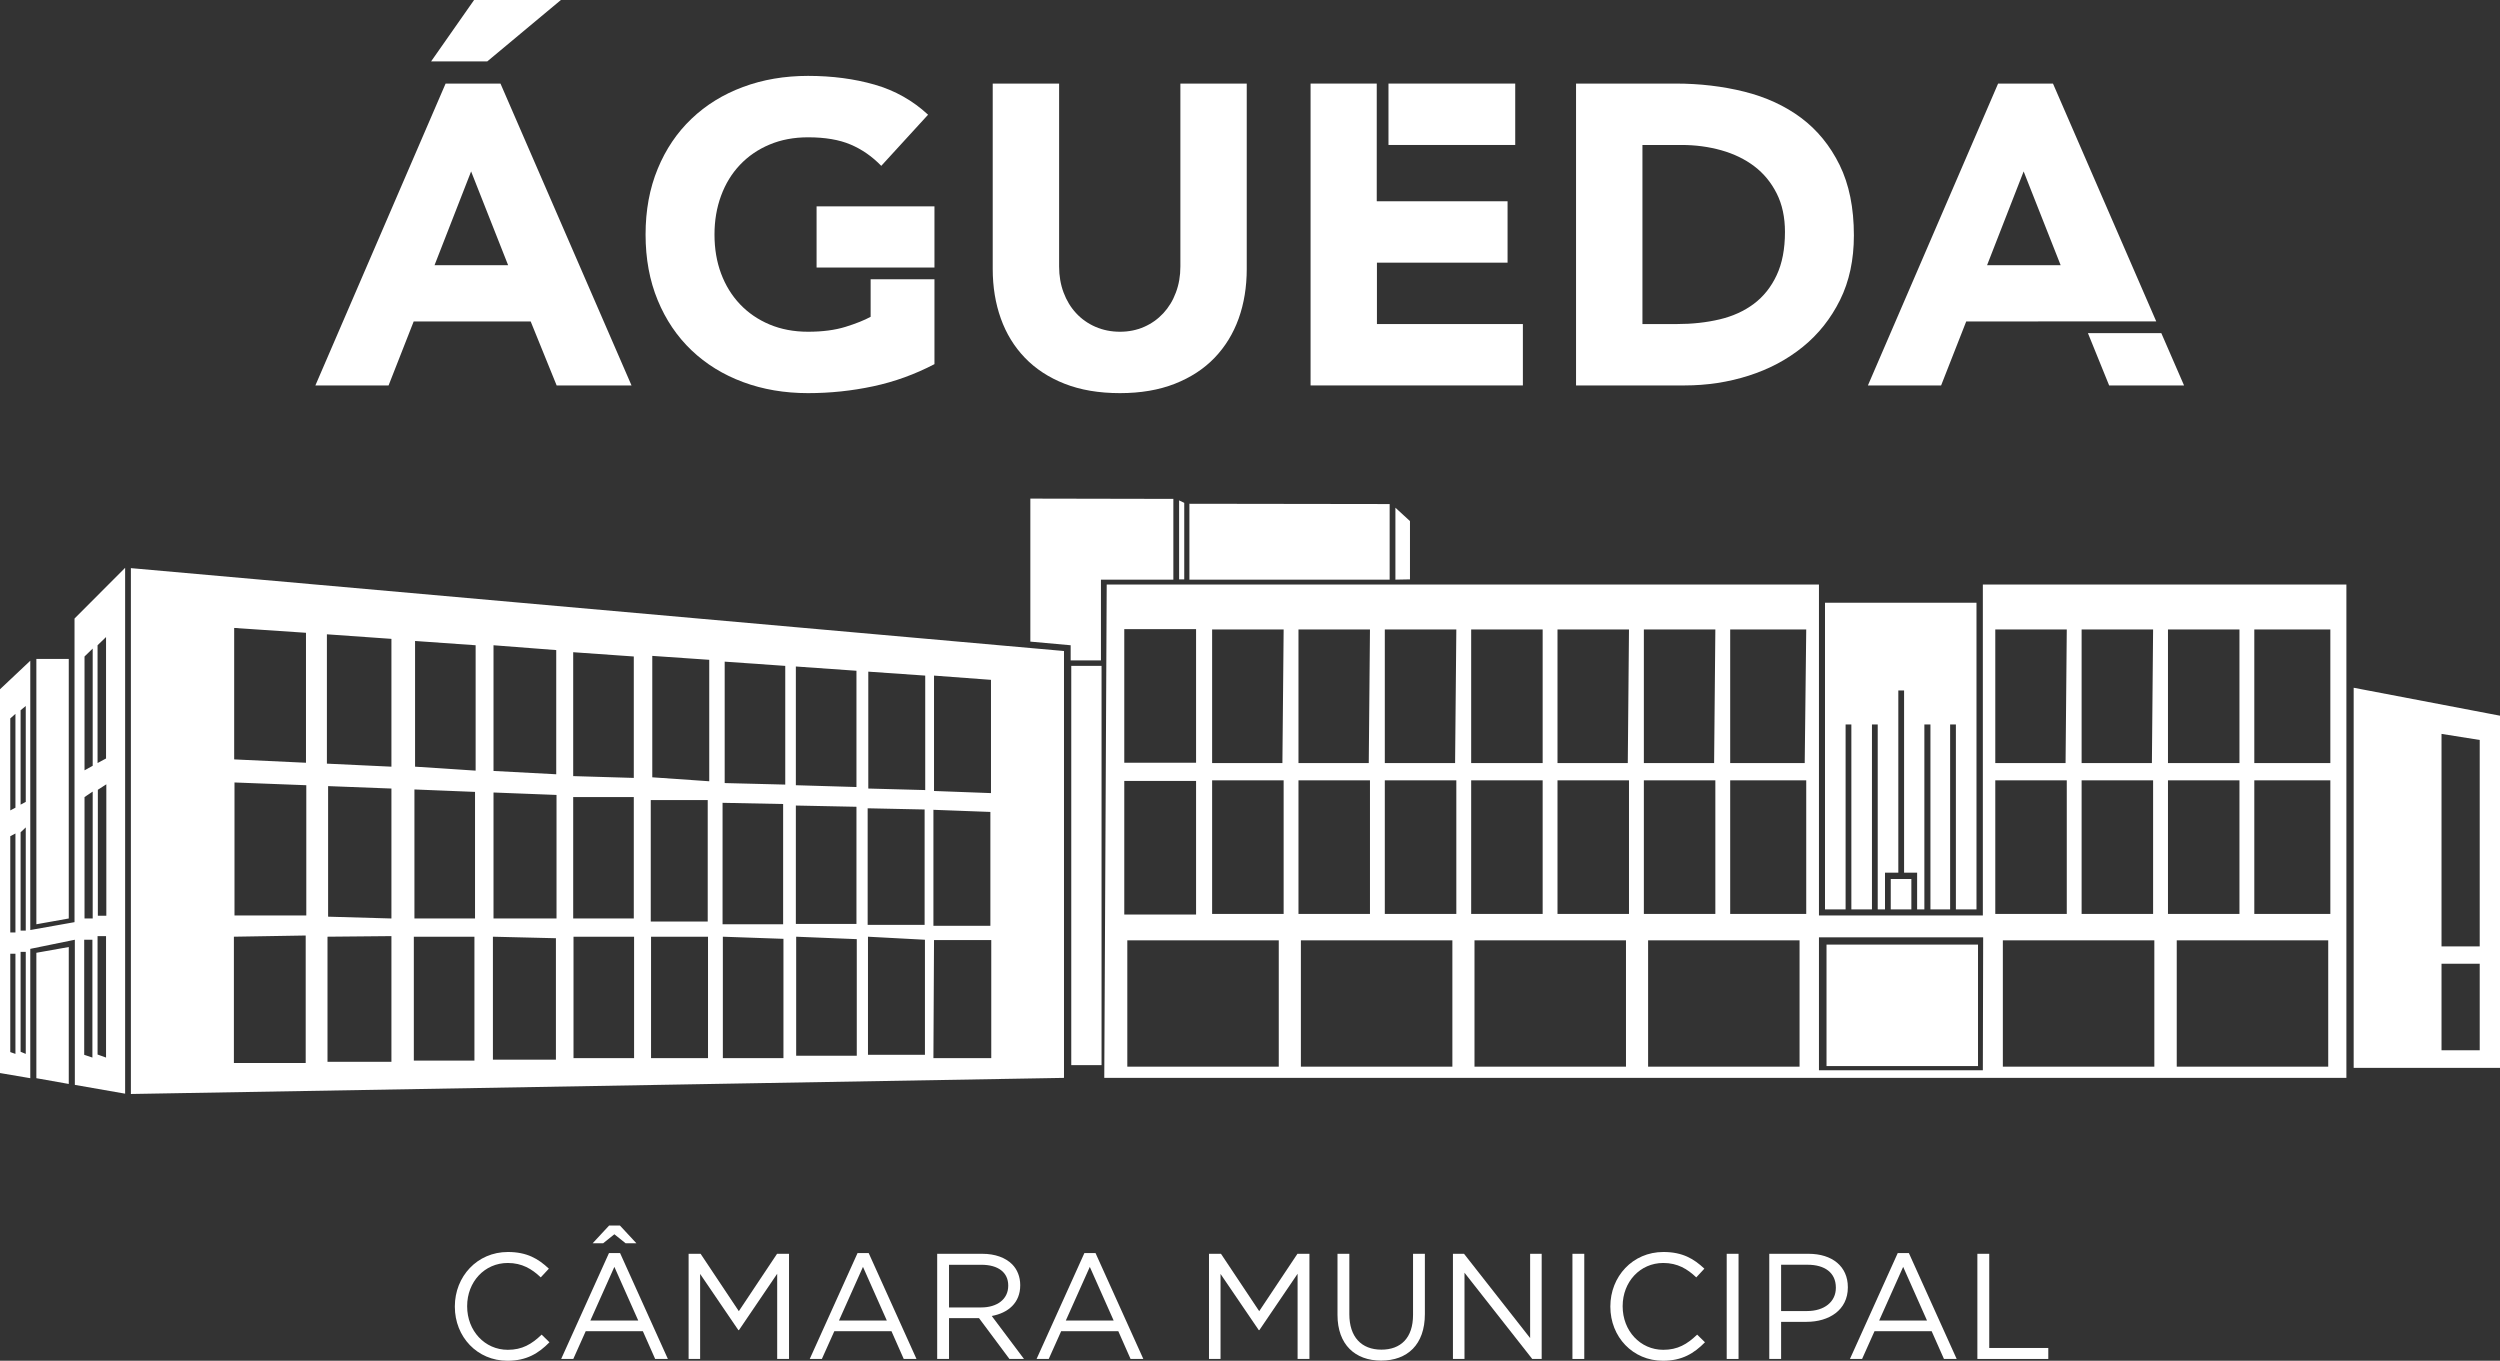 <svg width="79" height="43" viewBox="0 0 79 43" fill="none" xmlns="http://www.w3.org/2000/svg">
<rect x="0" y="0" width="79" height="43" fill="#333333" stroke="none"/>
<path d="M4.136 17.953L33.622 20.572V34.061L4.136 34.57V17.953ZM12.369 24.227V20.188L10.33 20.044V24.131L12.369 24.227ZM15.03 24.352V20.39L13.116 20.255V24.227L15.03 24.352V24.352ZM17.577 24.467V20.543L15.595 20.39V24.362L17.577 24.467V24.467ZM20.028 24.582V20.745L18.113 20.61V24.525L20.028 24.582V24.582ZM22.412 24.688V20.85L20.612 20.726V24.563L22.412 24.688ZM24.814 24.793V21.042L22.9 20.908V24.745L24.814 24.793ZM27.064 24.87V21.196L25.149 21.061V24.813L27.064 24.87V24.87ZM29.237 24.966V21.349L27.438 21.224V24.918L29.237 24.966ZM31.315 25.062V21.483L29.515 21.349V24.995L31.315 25.062V25.062ZM9.669 24.103V19.996L7.4 19.843V23.997L9.669 24.103ZM27.428 29.6V33.332H29.228V29.696L27.428 29.6ZM25.159 29.6V33.361H27.074V29.677L25.159 29.6ZM22.842 29.6V33.438H24.757V29.667L22.842 29.6ZM20.573 33.438H22.373V29.6H20.573V33.438ZM18.123 33.438H20.037V29.6H18.123V33.438ZM15.576 29.6V33.486H17.567V29.648L15.576 29.6ZM13.077 33.514H14.992V29.6H13.077V33.514ZM10.349 29.6V33.553H12.369V29.581L10.349 29.6ZM7.391 29.6V33.591H9.66V29.562L7.391 29.6ZM29.496 33.438H31.324V29.706H29.515L29.496 33.438H29.496ZM29.496 29.255H31.296V25.657L29.496 25.59V29.255ZM27.418 25.542V29.226H29.218V25.58L27.418 25.542ZM25.149 25.455V29.197H27.064V25.494L25.149 25.455ZM22.833 25.369V29.207H24.747V25.407L22.833 25.369ZM20.564 29.12H22.364V25.283H20.564V29.12ZM18.113 29.024H20.028V25.187H18.113V29.024ZM15.595 25.043V29.024H17.586V25.12L15.595 25.043ZM13.096 24.947V29.024H15.011V25.024L13.096 24.947ZM10.368 24.841V28.967L12.369 29.024V24.918L10.368 24.841ZM7.41 24.726V28.928H9.679V24.813L7.41 24.726ZM57.67 19.047H62.457V28.737H61.806V22.894H61.624V28.737H61.002V22.894H60.81V28.737H60.581V27.576H60.169V21.819H59.987V27.576H59.566V28.737H59.336V22.894H59.154V28.737H58.503V22.894H58.321V28.737H57.67V19.047H57.67ZM59.748 27.777H60.399V28.737H59.748V27.777ZM34.972 18.471H57.479V28.928H62.658V18.471H74.146V34.061H34.895L34.972 18.471ZM63.29 33.706H68.077V29.715H63.29V33.706ZM52.08 33.706H56.866V29.715H52.08V33.706ZM46.594 33.706H51.381V29.715H46.594V33.706ZM41.108 33.706H45.895V29.715H41.108V33.706ZM35.623 33.706H40.409V29.715H35.623V33.706ZM68.785 33.706H73.572V29.715H68.785V33.706ZM62.668 29.619H57.479V33.821H62.658L62.668 29.619ZM40.563 19.891H38.303V24.112H40.524L40.563 19.891ZM40.563 24.659H38.303V28.881H40.563V24.659ZM43.291 19.891H41.032V24.112H43.253L43.291 19.891ZM43.291 24.659H41.032V28.881H43.291V24.659ZM46.02 19.891H43.76V24.112H45.981L46.02 19.891ZM46.02 24.659H43.76V28.881H46.02V24.659ZM48.748 19.891H46.489V24.112H48.748V19.891ZM48.748 24.659H46.489V28.881H48.748V24.659ZM51.476 19.891H49.217V24.112H51.438L51.476 19.891ZM51.476 24.659H49.217V28.881H51.476V24.659ZM54.205 19.891H51.946V24.112H54.166L54.205 19.891ZM54.205 24.659H51.946V28.881H54.205V24.659ZM57.077 19.891H54.674V24.112H57.029L57.077 19.891ZM57.077 24.659H54.674V28.881H57.077V24.659ZM65.31 19.891H63.051V24.112H65.272L65.31 19.891ZM65.31 24.659H63.051V28.881H65.31V24.659ZM68.038 19.891H65.779V24.112H68L68.038 19.891ZM68.038 24.659H65.779V28.881H68.038V24.659ZM70.767 19.891H68.508V24.112H70.767V19.891ZM70.767 24.659H68.508V28.881H70.767V24.659ZM73.639 19.891H71.236V24.112H73.639V19.891ZM73.639 24.659H71.236V28.881H73.639V24.659ZM35.527 28.9H37.796V24.678H35.527V28.9ZM35.527 24.103H37.796V19.881H35.527V24.103ZM62.505 33.687H57.718V29.85H62.505V33.687ZM43.913 15.928V18.317H37.585V15.919L43.913 15.928ZM44.095 18.317V16.044L44.555 16.466V18.308L44.095 18.317ZM37.078 15.765V18.317H34.79V20.869H33.833V20.39L32.559 20.275V15.756L37.078 15.765L37.078 15.765ZM34.809 33.658H33.852V21.042H34.809V33.658ZM37.26 18.308V15.813L37.422 15.89V18.308H37.26V18.308ZM78.359 30.454H77.152V33.188H78.359V30.454ZM77.152 23.191V29.907H78.359V23.383L77.152 23.191ZM74.376 21.733L79 22.616V33.745H74.376V21.733ZM3.083 20.39V24.112L3.351 23.968V20.131L3.083 20.39ZM2.671 20.745V24.342L2.929 24.199V20.495L2.671 20.745ZM0.651 22.443V25.427L0.814 25.34V22.309L0.651 22.443ZM0.325 25.609L0.488 25.523V22.558L0.325 22.702V25.609ZM3.092 24.957V28.938H3.36V24.784L3.092 24.957ZM2.671 25.187V29.024H2.929V25.014L2.671 25.187ZM0.651 26.3V29.408H0.814V26.146L0.651 26.3ZM0.325 29.466H0.488V26.338L0.325 26.424V29.466ZM0.488 33.303V30.137H0.325V33.246L0.488 33.303ZM0.814 33.303V30.08H0.651V33.236L0.814 33.303ZM2.92 33.419V29.696H2.661V33.332L2.92 33.419ZM3.351 33.419V29.581H3.083V33.323L3.351 33.419ZM3.954 17.943V34.56L2.365 34.282V29.696L0.957 29.984V34.071L0 33.908V21.781L0.957 20.879V29.389L2.355 29.14V19.546L3.954 17.943L3.954 17.943ZM1.149 20.822H2.173V29.024L1.149 29.207V20.822V20.822ZM2.173 34.253L1.149 34.071V30.108L2.173 29.926V34.253V34.253Z" fill="white"/>
<path d="M14.373 41.291V41.282C14.373 40.342 15.075 39.563 16.05 39.563C16.652 39.563 17.012 39.777 17.344 40.09L17.088 40.365C16.808 40.099 16.496 39.91 16.046 39.91C15.311 39.91 14.762 40.508 14.762 41.272V41.282C14.762 42.051 15.316 42.654 16.046 42.654C16.5 42.654 16.799 42.478 17.116 42.174L17.363 42.416C17.017 42.768 16.638 43 16.036 43C15.079 43 14.373 42.245 14.373 41.291L14.373 41.291Z" fill="white"/>
<path d="M19.249 38.727H19.59L20.111 39.288H19.77L19.414 39.003L19.059 39.288H18.727L19.248 38.727H19.249ZM20.168 41.728L19.414 40.033L18.656 41.728H20.168ZM19.244 39.596H19.594L21.105 42.943H20.703L20.314 42.065H18.509L18.116 42.943H17.733L19.244 39.596Z" fill="white"/>
<path d="M21.76 39.62H22.139L23.347 41.433L24.555 39.62H24.933V42.943H24.559V40.251L23.351 42.032H23.332L22.124 40.256V42.943H21.76V39.62Z" fill="white"/>
<path d="M28.023 41.728L27.27 40.033L26.512 41.728H28.023ZM27.099 39.596H27.45L28.961 42.943H28.558L28.17 42.065H26.365L25.971 42.943H25.588L27.099 39.596Z" fill="white"/>
<path d="M31.008 41.315C31.505 41.315 31.86 41.058 31.86 40.631V40.621C31.86 40.213 31.548 39.967 31.012 39.967H29.989V41.315H31.008ZM29.615 39.62H31.041C31.448 39.62 31.775 39.743 31.984 39.952C32.145 40.114 32.239 40.346 32.239 40.608V40.617C32.239 41.168 31.86 41.49 31.339 41.585L32.358 42.943H31.898L30.936 41.652H29.989V42.943H29.615V39.62Z" fill="white"/>
<path d="M35.191 41.728L34.438 40.033L33.68 41.728H35.191ZM34.267 39.596H34.618L36.129 42.943H35.726L35.338 42.065H33.533L33.14 42.943H32.756L34.267 39.596Z" fill="white"/>
<path d="M38.204 39.62H38.583L39.791 41.433L40.999 39.62H41.378V42.943H41.004V40.251L39.796 42.032H39.777L38.569 40.256V42.943H38.204V39.62Z" fill="white"/>
<path d="M42.265 41.552V39.62H42.639V41.528C42.639 42.245 43.018 42.649 43.653 42.649C44.264 42.649 44.652 42.279 44.652 41.552V39.62H45.026V41.524C45.026 42.492 44.472 42.995 43.643 42.995C42.824 42.995 42.265 42.492 42.265 41.552H42.265Z" fill="white"/>
<path d="M45.913 39.62H46.263L48.352 42.283V39.62H48.717V42.943H48.419L46.278 40.218V42.943H45.913V39.62Z" fill="white"/>
<path d="M49.689 39.62H50.063V42.943H49.689V39.62Z" fill="white"/>
<path d="M50.887 41.291V41.282C50.887 40.342 51.588 39.563 52.564 39.563C53.166 39.563 53.526 39.777 53.858 40.09L53.602 40.365C53.322 40.099 53.01 39.91 52.56 39.91C51.825 39.91 51.276 40.508 51.276 41.272V41.282C51.276 42.051 51.83 42.654 52.56 42.654C53.014 42.654 53.313 42.478 53.63 42.174L53.877 42.416C53.531 42.768 53.152 43 52.55 43C51.593 43 50.887 42.245 50.887 41.291L50.887 41.291Z" fill="white"/>
<path d="M54.564 39.62H54.938V42.943H54.564V39.62Z" fill="white"/>
<path d="M57.103 41.429C57.653 41.429 58.013 41.134 58.013 40.697V40.688C58.013 40.213 57.657 39.966 57.122 39.966H56.283V41.429H57.103H57.103ZM55.909 39.62H57.151C57.899 39.62 58.392 40.019 58.392 40.674V40.683C58.392 41.4 57.795 41.77 57.089 41.77H56.283V42.943H55.909V39.62H55.909Z" fill="white"/>
<path d="M60.893 41.728L60.14 40.033L59.382 41.728H60.893ZM59.969 39.596H60.32L61.831 42.943H61.429L61.04 42.065H59.235L58.842 42.943H58.458L59.969 39.596Z" fill="white"/>
<path d="M62.485 39.62H62.86V42.596H64.726V42.943H62.485V39.62Z" fill="white"/>
<path d="M13.731 8.381L14.887 5.417L16.057 8.381H13.731ZM15.815 2.641H14.081L9.966 12.18H12.279L13.072 10.159H16.77L17.59 12.18H19.956L15.815 2.641Z" fill="white"/>
<path d="M17.724 0H14.981L13.623 1.94H15.398L17.724 0Z" fill="white"/>
<path d="M29.529 6.521H25.804V8.454H29.529V6.521Z" fill="white"/>
<path d="M27.512 10.011C27.315 10.119 27.05 10.225 26.719 10.328C26.387 10.431 25.993 10.483 25.535 10.483C25.087 10.483 24.682 10.406 24.319 10.254C23.956 10.101 23.644 9.888 23.384 9.614C23.124 9.34 22.925 9.016 22.786 8.644C22.647 8.271 22.578 7.86 22.578 7.411C22.578 6.971 22.647 6.562 22.786 6.185C22.925 5.807 23.124 5.482 23.384 5.208C23.644 4.934 23.956 4.72 24.319 4.568C24.682 4.415 25.087 4.339 25.535 4.339C26.073 4.339 26.521 4.415 26.88 4.568C27.238 4.72 27.561 4.945 27.848 5.241L29.327 3.625C28.843 3.176 28.28 2.859 27.64 2.675C26.999 2.491 26.297 2.398 25.535 2.398C24.791 2.398 24.106 2.515 23.479 2.749C22.851 2.982 22.309 3.317 21.852 3.753C21.395 4.188 21.038 4.716 20.783 5.336C20.527 5.956 20.4 6.647 20.4 7.411C20.4 8.174 20.527 8.866 20.783 9.486C21.038 10.105 21.395 10.633 21.852 11.069C22.309 11.505 22.851 11.839 23.479 12.073C24.106 12.306 24.791 12.423 25.535 12.423C26.235 12.423 26.92 12.351 27.593 12.207C28.265 12.064 28.91 11.83 29.529 11.507V8.825H27.512V10.011V10.011Z" fill="white"/>
<path d="M37.3 8.421C37.3 8.718 37.253 8.992 37.158 9.243C37.065 9.495 36.932 9.713 36.762 9.897C36.592 10.081 36.39 10.225 36.157 10.328C35.924 10.431 35.668 10.483 35.391 10.483C35.113 10.483 34.855 10.431 34.617 10.328C34.38 10.225 34.176 10.081 34.006 9.897C33.835 9.713 33.703 9.495 33.609 9.243C33.515 8.992 33.468 8.718 33.468 8.421V2.641H31.37V8.502C31.37 9.068 31.456 9.589 31.626 10.065C31.796 10.541 32.049 10.954 32.386 11.305C32.722 11.655 33.14 11.929 33.643 12.127C34.144 12.324 34.727 12.423 35.391 12.423C36.045 12.423 36.623 12.324 37.125 12.127C37.627 11.929 38.046 11.655 38.382 11.305C38.718 10.954 38.971 10.541 39.142 10.065C39.312 9.589 39.397 9.068 39.397 8.502V2.641H37.3V8.421H37.3Z" fill="white"/>
<path d="M47.881 2.641H43.876V4.581H47.881V2.641Z" fill="white"/>
<path d="M43.511 8.3H47.639V6.36H43.511V6.358H43.505V2.641H41.414V12.18H48.123V10.24H43.511V8.3Z" fill="white"/>
<path d="M56.142 8.697C55.968 9.07 55.728 9.371 55.423 9.6C55.118 9.829 54.758 9.993 54.341 10.092C53.924 10.191 53.474 10.24 52.99 10.24H51.901V4.581H53.137C53.577 4.581 53.996 4.637 54.395 4.749C54.793 4.862 55.141 5.03 55.437 5.255C55.732 5.479 55.968 5.765 56.142 6.11C56.317 6.456 56.405 6.863 56.405 7.33C56.405 7.869 56.317 8.325 56.142 8.697ZM56.916 3.725C56.405 3.344 55.806 3.068 55.121 2.897C54.435 2.726 53.711 2.641 52.949 2.641H49.803V12.18H53.231C53.939 12.18 54.616 12.077 55.262 11.87C55.907 11.664 56.476 11.361 56.969 10.961C57.462 10.562 57.854 10.067 58.146 9.479C58.437 8.891 58.583 8.21 58.583 7.438C58.583 6.566 58.432 5.825 58.132 5.214C57.832 4.604 57.426 4.107 56.916 3.725Z" fill="white"/>
<path d="M66.649 12.18H69.016L68.298 10.528H65.979L66.649 12.18Z" fill="white"/>
<path d="M62.791 8.381L63.947 5.417L65.117 8.381H62.791ZM64.874 2.641H63.14L59.026 12.18H61.339L62.132 10.159H64.407V10.156H68.137L64.874 2.641H64.874Z" fill="white"/>
</svg>
